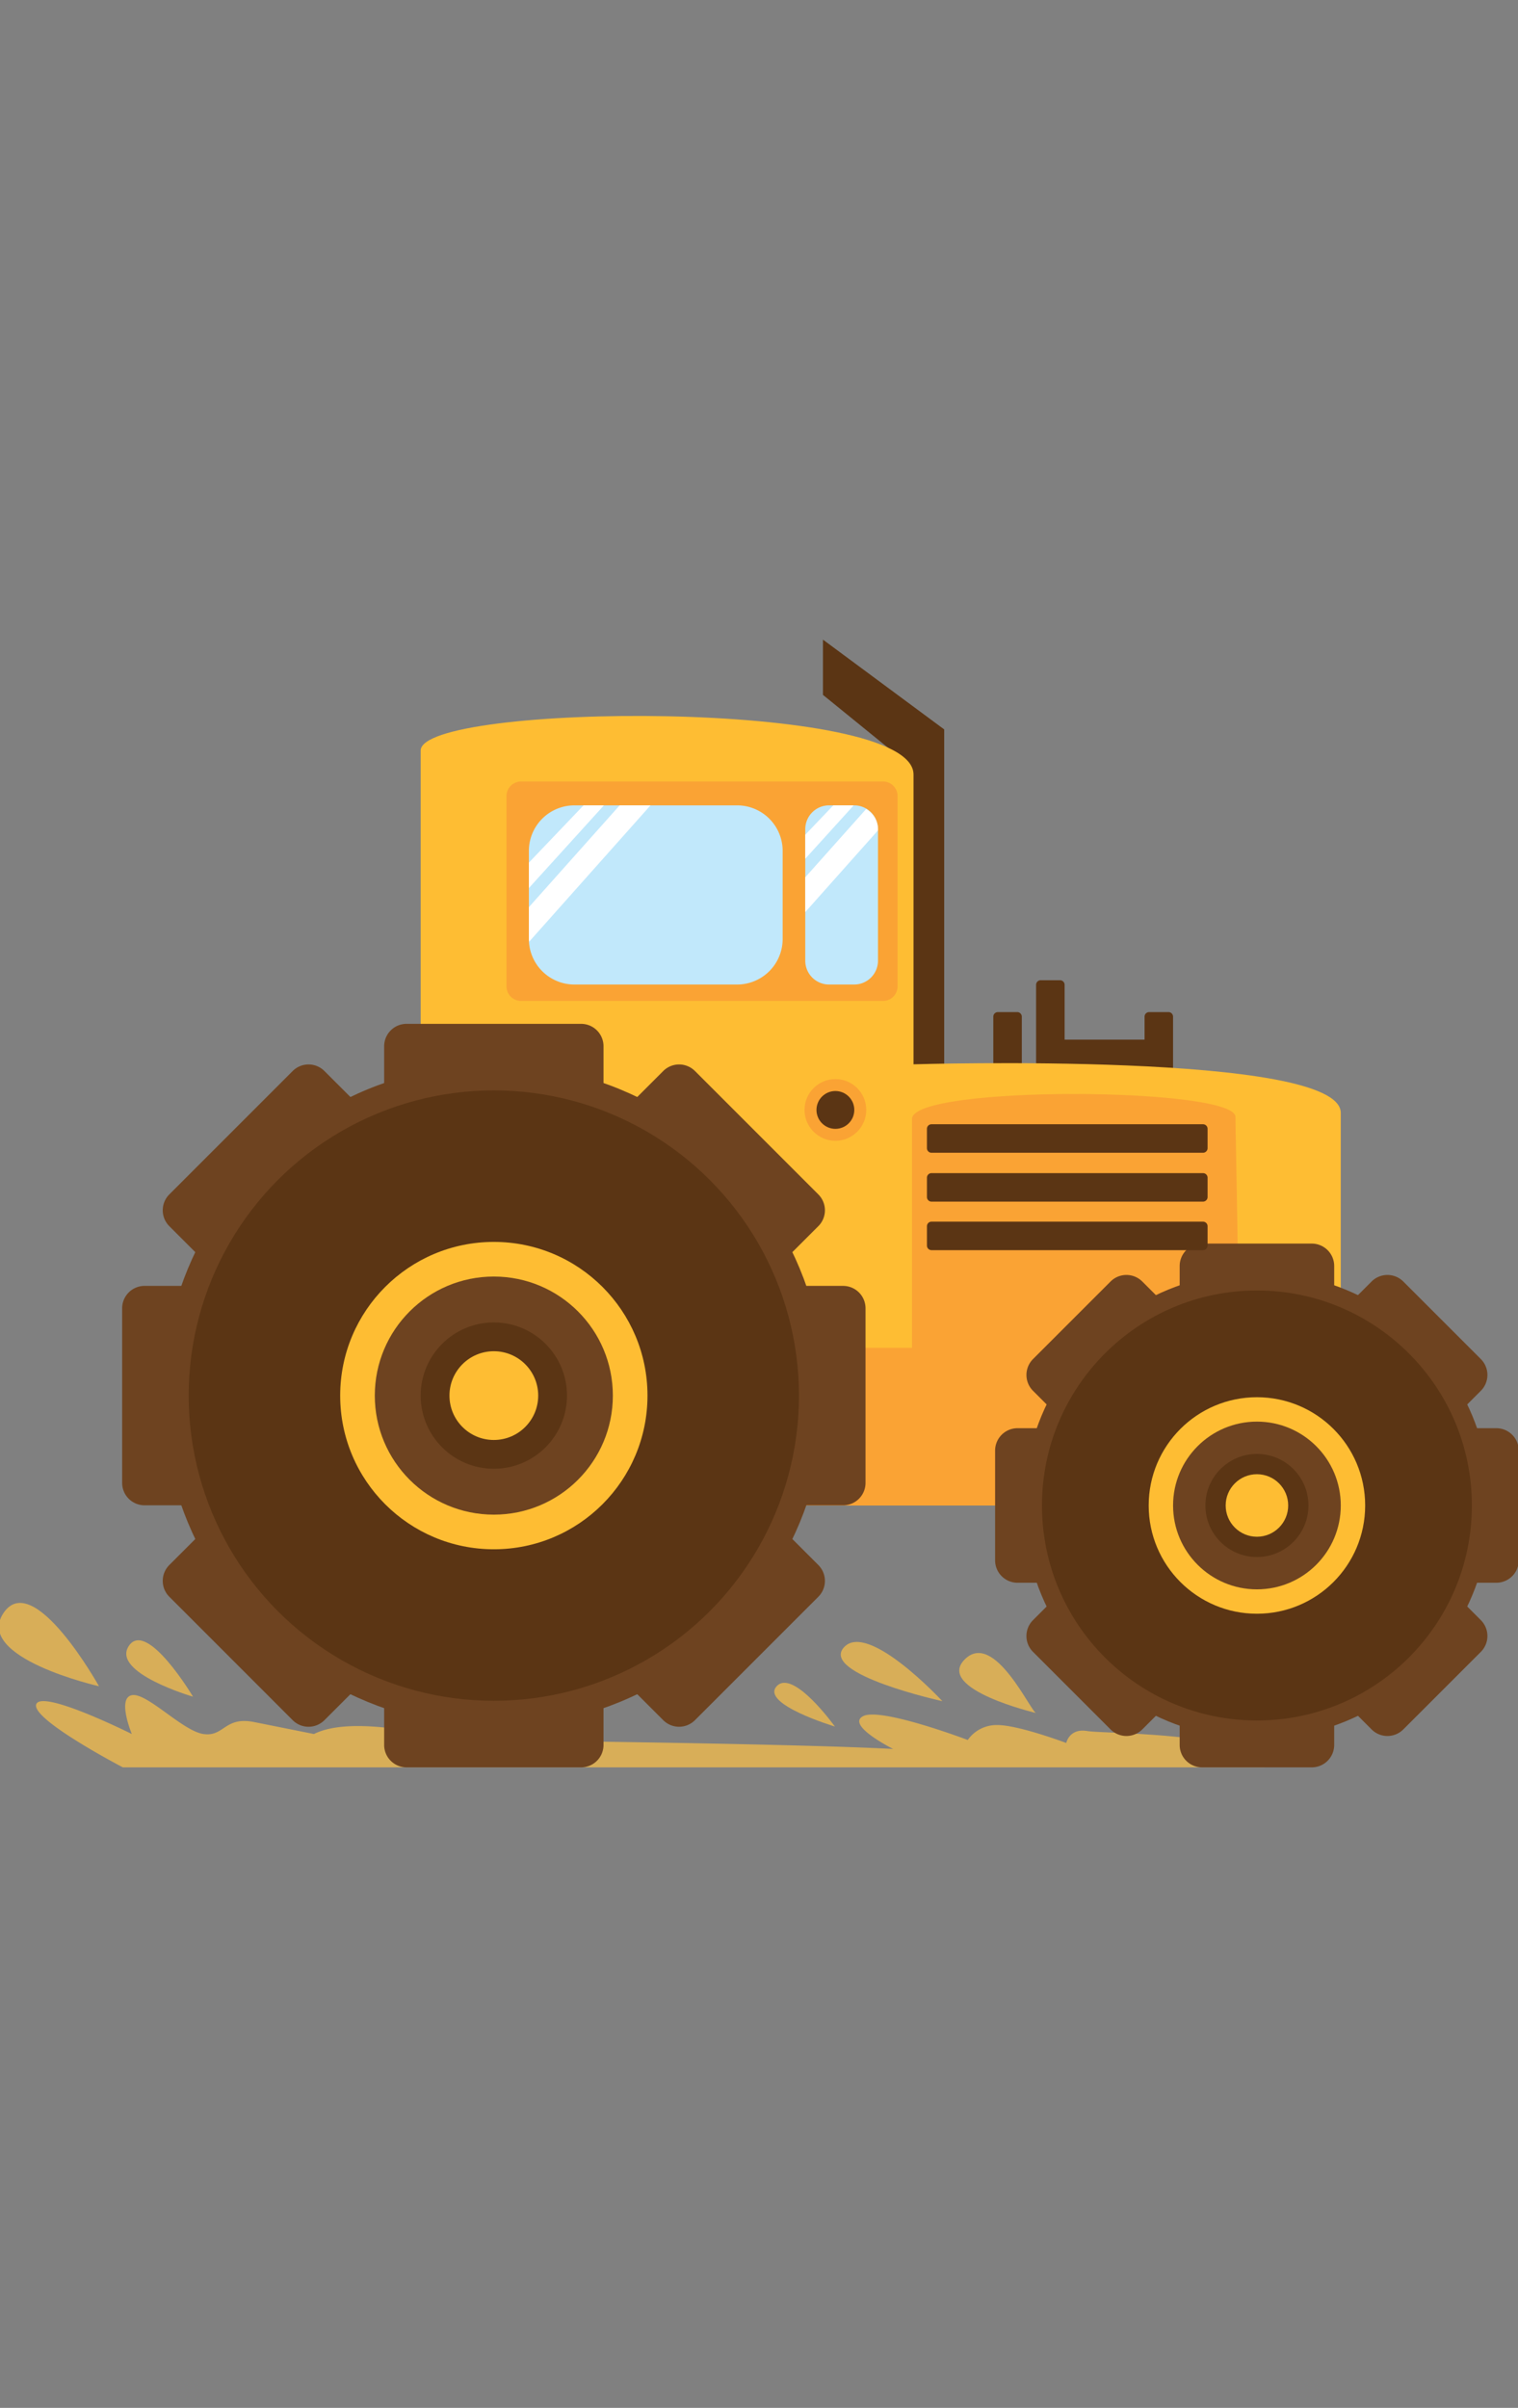 <svg xmlns="http://www.w3.org/2000/svg" xmlns:xlink="http://www.w3.org/1999/xlink" width="582" height="923" viewBox="0 0 582 923">
  <rect x="0" y="0" width="582" height="923" fill="#808080" stroke="none"/>
  <defs>
    <clipPath id="clip-path">
      <rect id="Rectangle_8" data-name="Rectangle 8" width="582" height="923" transform="translate(0.442 -0.333)" fill="#fff"/>
    </clipPath>
  </defs>
  <g id="Mask_Group_1" data-name="Mask Group 1" transform="translate(-0.442 0.333)" clip-path="url(#clip-path)">
    <g id="tractor-svgrepo-com" transform="translate(0 244.856)">
      <path id="Path_18" data-name="Path 18" d="M492.432,748.964H54.715s-35.482-18.507-33.192-24.228,36.626,11.448,36.626,11.448-5.721-13.735,0-14.882,19.46,13.736,27.471,14.882,8.011-6.868,19.46-4.58,22.894,4.58,22.894,4.58c16.026-8.014,51.508,2.287,54.942,2.287s123.617,1.147,167.114,3.434c0,0-18.316-9.155-11.448-12.589s40.063,9.155,40.063,9.155a13.492,13.492,0,0,1,11.448-5.721c8.014,0,26.324,6.868,26.324,6.868s1.147-5.724,8.014-4.581S488.322,735.419,492.432,748.964Z" transform="translate(-7.169 -316.676)" fill="#d8ae58"/>
      <g id="Group_9" data-name="Group 9" transform="translate(47.272 0)">
        <path id="Path_19" data-name="Path 19" d="M521.452,147.493l-46.481-34.415v21.177l27.468,22.32Z" transform="translate(-206.281 -113.078)" fill="#5b3514"/>
        <path id="Path_20" data-name="Path 20" d="M660.331,433.543V329.459a1.756,1.756,0,0,1,1.755-1.755H669.5a1.757,1.757,0,0,1,1.758,1.755V433.543A1.757,1.757,0,0,1,669.5,435.3h-7.418A1.754,1.754,0,0,1,660.331,433.543Z" transform="translate(-268.336 -184.93)" fill="#5b3514"/>
        <path id="Path_21" data-name="Path 21" d="M573.151,433.543V329.459a1.758,1.758,0,0,1,1.755-1.755h7.421a1.756,1.756,0,0,1,1.755,1.755V433.543a1.756,1.756,0,0,1-1.755,1.755h-7.421A1.754,1.754,0,0,1,573.151,433.543Z" transform="translate(-239.15 -184.93)" fill="#5b3514"/>
        <path id="Path_22" data-name="Path 22" d="M597.816,427.78V311.1a1.754,1.754,0,0,1,1.755-1.755h7.417a1.757,1.757,0,0,1,1.758,1.755V427.78a1.757,1.757,0,0,1-1.758,1.755h-7.417A1.754,1.754,0,0,1,597.816,427.78Z" transform="translate(-247.407 -178.785)" fill="#5b3514"/>
        <path id="Path_23" data-name="Path 23" d="M648.526,354.5H604.345a1.754,1.754,0,0,1-1.755-1.755v-7.42a1.756,1.756,0,0,1,1.755-1.755h44.182a1.756,1.756,0,0,1,1.755,1.755v7.42A1.756,1.756,0,0,1,648.526,354.5Z" transform="translate(-249.005 -190.243)" fill="#5b3514"/>
        <rect id="Rectangle_9" data-name="Rectangle 9" width="20.086" height="152.617" transform="translate(295.085 34.415)" fill="#5b3514"/>
        <path id="Path_24" data-name="Path 24" d="M595.885,459.707V309.227c0-23.655-163.812-18.628-163.812-18.628V179.5c0-29-188.955-27.471-188.955-9.158V459.7H595.885Z" transform="translate(-128.662 -127.805)" fill="#febd33"/>
        <path id="Path_25" data-name="Path 25" d="M391.561,532.635H606.088c1.585-38.323-.891-142.768-.891-148.951,0-11.448-124-12.21-124,.764V472.2H444.948Z" transform="translate(-178.358 -200.733)" fill="#faa334"/>
        <path id="Path_26" data-name="Path 26" d="M436.922,278.943H298.185a5.6,5.6,0,0,1-5.6-5.6V200.416a5.6,5.6,0,0,1,5.6-5.6H436.922a5.6,5.6,0,0,1,5.6,5.6v72.923A5.6,5.6,0,0,1,436.922,278.943Z" transform="translate(-145.222 -140.441)" fill="#faa334"/>
        <g id="Group_5" data-name="Group 5" transform="translate(0 147.278)">
          <circle id="Ellipse_2" data-name="Ellipse 2" cx="126.986" cy="126.986" r="126.986" transform="translate(15.517 15.517)" fill="#6e4320"/>
          <path id="Path_27" data-name="Path 27" d="M297.6,619.484H230.644a8.6,8.6,0,0,1-8.576-8.576V343.047a8.6,8.6,0,0,1,8.576-8.573H297.6a8.6,8.6,0,0,1,8.573,8.573V610.908A8.6,8.6,0,0,1,297.6,619.484Z" transform="translate(-121.615 -334.474)" fill="#6e4320"/>
          <path id="Path_28" data-name="Path 28" d="M144.3,609.25,96.961,561.9a8.6,8.6,0,0,1,0-12.127L286.369,360.37a8.6,8.6,0,0,1,12.124,0l47.345,47.345a8.6,8.6,0,0,1,0,12.127L156.431,609.25A8.6,8.6,0,0,1,144.3,609.25Z" transform="translate(-78.895 -342.306)" fill="#6e4320"/>
          <path id="Path_29" data-name="Path 29" d="M71.062,561.009V494.057a8.6,8.6,0,0,1,8.576-8.576H347.5a8.6,8.6,0,0,1,8.576,8.576v66.952a8.6,8.6,0,0,1-8.576,8.576H79.638A8.6,8.6,0,0,1,71.062,561.009Z" transform="translate(-71.062 -385.028)" fill="#6e4320"/>
          <path id="Path_30" data-name="Path 30" d="M96.961,407.715,144.3,360.37a8.6,8.6,0,0,1,12.124,0L345.835,549.777a8.6,8.6,0,0,1,0,12.127L298.49,609.25a8.6,8.6,0,0,1-12.124,0L96.958,419.842A8.605,8.605,0,0,1,96.961,407.715Z" transform="translate(-78.895 -342.306)" fill="#6e4320"/>
          <circle id="Ellipse_3" data-name="Ellipse 3" cx="116.99" cy="116.99" r="116.99" transform="translate(25.513 25.513)" fill="#5b3514"/>
          <circle id="Ellipse_4" data-name="Ellipse 4" cx="58.911" cy="58.911" r="58.911" transform="translate(83.595 83.592)" fill="#febd33"/>
          <circle id="Ellipse_5" data-name="Ellipse 5" cx="45.634" cy="45.634" r="45.634" transform="translate(96.869 96.869)" fill="#6e4320"/>
          <circle id="Ellipse_6" data-name="Ellipse 6" cx="28.047" cy="28.047" r="28.047" transform="translate(114.459 114.456)" fill="#5b3514"/>
          <circle id="Ellipse_7" data-name="Ellipse 7" cx="17.011" cy="17.011" r="17.011" transform="translate(125.493 125.493)" fill="#febd33"/>
        </g>
        <g id="Group_6" data-name="Group 6" transform="translate(334.689 231.514)">
          <circle id="Ellipse_8" data-name="Ellipse 8" cx="89.454" cy="89.454" r="89.454" transform="translate(10.931 10.934)" fill="#6e4320"/>
          <path id="Path_31" data-name="Path 31" d="M731.235,661.876H689.141a8.6,8.6,0,0,1-8.573-8.576V469.676a8.6,8.6,0,0,1,8.573-8.573h42.094a8.6,8.6,0,0,1,8.576,8.573V653.3A8.6,8.6,0,0,1,731.235,661.876Z" transform="translate(-609.8 -461.103)" fill="#6e4320"/>
          <path id="Path_32" data-name="Path 32" d="M624.518,653.4,594.75,623.641a8.6,8.6,0,0,1,0-12.127L724.594,481.672a8.6,8.6,0,0,1,12.124,0l29.767,29.764a8.6,8.6,0,0,1,0,12.127L636.645,653.4A8.6,8.6,0,0,1,624.518,653.4Z" transform="translate(-580.233 -467.152)" fill="#6e4320"/>
          <path id="Path_33" data-name="Path 33" d="M574.185,618.151V576.057a8.6,8.6,0,0,1,8.576-8.576H766.383a8.6,8.6,0,0,1,8.576,8.576v42.094a8.6,8.6,0,0,1-8.576,8.573H582.761A8.6,8.6,0,0,1,574.185,618.151Z" transform="translate(-574.185 -496.716)" fill="#6e4320"/>
          <path id="Path_34" data-name="Path 34" d="M594.752,511.437l29.767-29.764a8.6,8.6,0,0,1,12.127,0L766.487,611.513a8.6,8.6,0,0,1,0,12.127L736.72,653.4a8.594,8.594,0,0,1-12.124,0L594.752,523.564A8.608,8.608,0,0,1,594.752,511.437Z" transform="translate(-580.234 -467.152)" fill="#6e4320"/>
          <circle id="Ellipse_9" data-name="Ellipse 9" cx="82.413" cy="82.413" r="82.413" transform="translate(17.972 17.975)" fill="#5b3514"/>
          <circle id="Ellipse_10" data-name="Ellipse 10" cx="41.498" cy="41.498" r="41.498" transform="translate(58.888 58.891)" fill="#febd33"/>
          <circle id="Ellipse_11" data-name="Ellipse 11" cx="32.149" cy="32.149" r="32.149" transform="translate(68.237 68.24)" fill="#6e4320"/>
          <circle id="Ellipse_12" data-name="Ellipse 12" cx="19.757" cy="19.757" r="19.757" transform="translate(80.632 80.632)" fill="#5b3514"/>
          <circle id="Ellipse_13" data-name="Ellipse 13" cx="11.983" cy="11.983" r="11.983" transform="translate(88.405 88.405)" fill="#febd33"/>
        </g>
        <path id="Path_35" data-name="Path 35" d="M385.32,208.575H322.94a17.457,17.457,0,0,0-17.458,17.458V259.8a17.457,17.457,0,0,0,17.458,17.455h62.38A17.457,17.457,0,0,0,402.778,259.8V226.033A17.458,17.458,0,0,0,385.32,208.575Z" transform="translate(-149.54 -145.048)" fill="#c1e8fb"/>
        <path id="Path_36" data-name="Path 36" d="M483.537,208.575H473.9a9.118,9.118,0,0,0-9.12,9.117v50.444a9.118,9.118,0,0,0,9.12,9.117h9.637a9.118,9.118,0,0,0,9.12-9.117V217.692A9.122,9.122,0,0,0,483.537,208.575Z" transform="translate(-202.87 -145.048)" fill="#c1e8fb"/>
        <g id="Group_7" data-name="Group 7" transform="translate(155.945 63.527)">
          <path id="Path_37" data-name="Path 37" d="M326.437,208.575l-20.95,21.95v9.752l28.765-31.7Z" transform="translate(-305.487 -208.575)" fill="#fff"/>
          <path id="Path_38" data-name="Path 38" d="M340.281,208.575,305.487,247.6v12.2c0,.356.085.685.106,1.035l46.522-52.258H340.281Z" transform="translate(-305.487 -208.575)" fill="#fff"/>
        </g>
        <g id="Group_8" data-name="Group 8" transform="translate(261.907 63.527)">
          <path id="Path_39" data-name="Path 39" d="M475.528,208.575,464.78,219.838v9.2l18.563-20.459Z" transform="translate(-464.777 -208.575)" fill="#fff"/>
          <path id="Path_40" data-name="Path 40" d="M492.652,218.4a8.987,8.987,0,0,0-4.539-7.706l-23.337,26.169V250.2l27.874-31.311V218.4Z" transform="translate(-464.775 -209.285)" fill="#fff"/>
        </g>
        <path id="Path_41" data-name="Path 41" d="M640.746,403.261H536.66A1.758,1.758,0,0,1,534.9,401.5v-7.418a1.754,1.754,0,0,1,1.755-1.755H640.746a1.756,1.756,0,0,1,1.755,1.755V401.5A1.759,1.759,0,0,1,640.746,403.261Z" transform="translate(-226.346 -206.565)" fill="#5b3514"/>
        <path id="Path_42" data-name="Path 42" d="M640.746,431.424H536.66a1.756,1.756,0,0,1-1.755-1.755v-7.418a1.754,1.754,0,0,1,1.755-1.755H640.746a1.756,1.756,0,0,1,1.755,1.755v7.418A1.756,1.756,0,0,1,640.746,431.424Z" transform="translate(-226.346 -215.995)" fill="#5b3514"/>
        <path id="Path_43" data-name="Path 43" d="M640.746,459.385H536.66a1.758,1.758,0,0,1-1.755-1.755v-7.42a1.756,1.756,0,0,1,1.755-1.755H640.746a1.758,1.758,0,0,1,1.755,1.755v7.42A1.758,1.758,0,0,1,640.746,459.385Z" transform="translate(-226.346 -225.354)" fill="#5b3514"/>
        <circle id="Ellipse_14" data-name="Ellipse 14" cx="11.828" cy="11.828" r="11.828" transform="translate(261.631 168.452)" fill="#faa334"/>
        <circle id="Ellipse_15" data-name="Ellipse 15" cx="7.25" cy="7.25" r="7.25" transform="translate(266.208 173.029)" fill="#5b3514"/>
      </g>
      <path id="Path_44" data-name="Path 44" d="M38.39,700.1S-9.684,689.228,1.761,672.055,38.39,700.1,38.39,700.1Z" transform="translate(0.001 -298.908)" fill="#d8ae58"/>
      <path id="Path_45" data-name="Path 45" d="M99.033,711.313s-31.475-9.155-24.61-19.457S99.033,711.313,99.033,711.313Z" transform="translate(-24.587 -306.114)" fill="#d8ae58"/>
      <path id="Path_46" data-name="Path 46" d="M583.115,720.062c-1.717.57-16.026-32.049-27.474-20.6S583.115,720.062,583.115,720.062Z" transform="translate(-185.31 -308.569)" fill="#d8ae58"/>
      <path id="Path_47" data-name="Path 47" d="M524.191,713.349s-28.615-30.9-37.773-20.6S524.191,713.349,524.191,713.349Z" transform="translate(-162.445 -306.434)" fill="#d8ae58"/>
      <path id="Path_48" data-name="Path 48" d="M470.164,730.963s-16.026-22.32-22.32-15.453S470.164,730.963,470.164,730.963Z" transform="translate(-149.625 -314.32)" fill="#d8ae58"/>
    </g>
  </g>
</svg>
